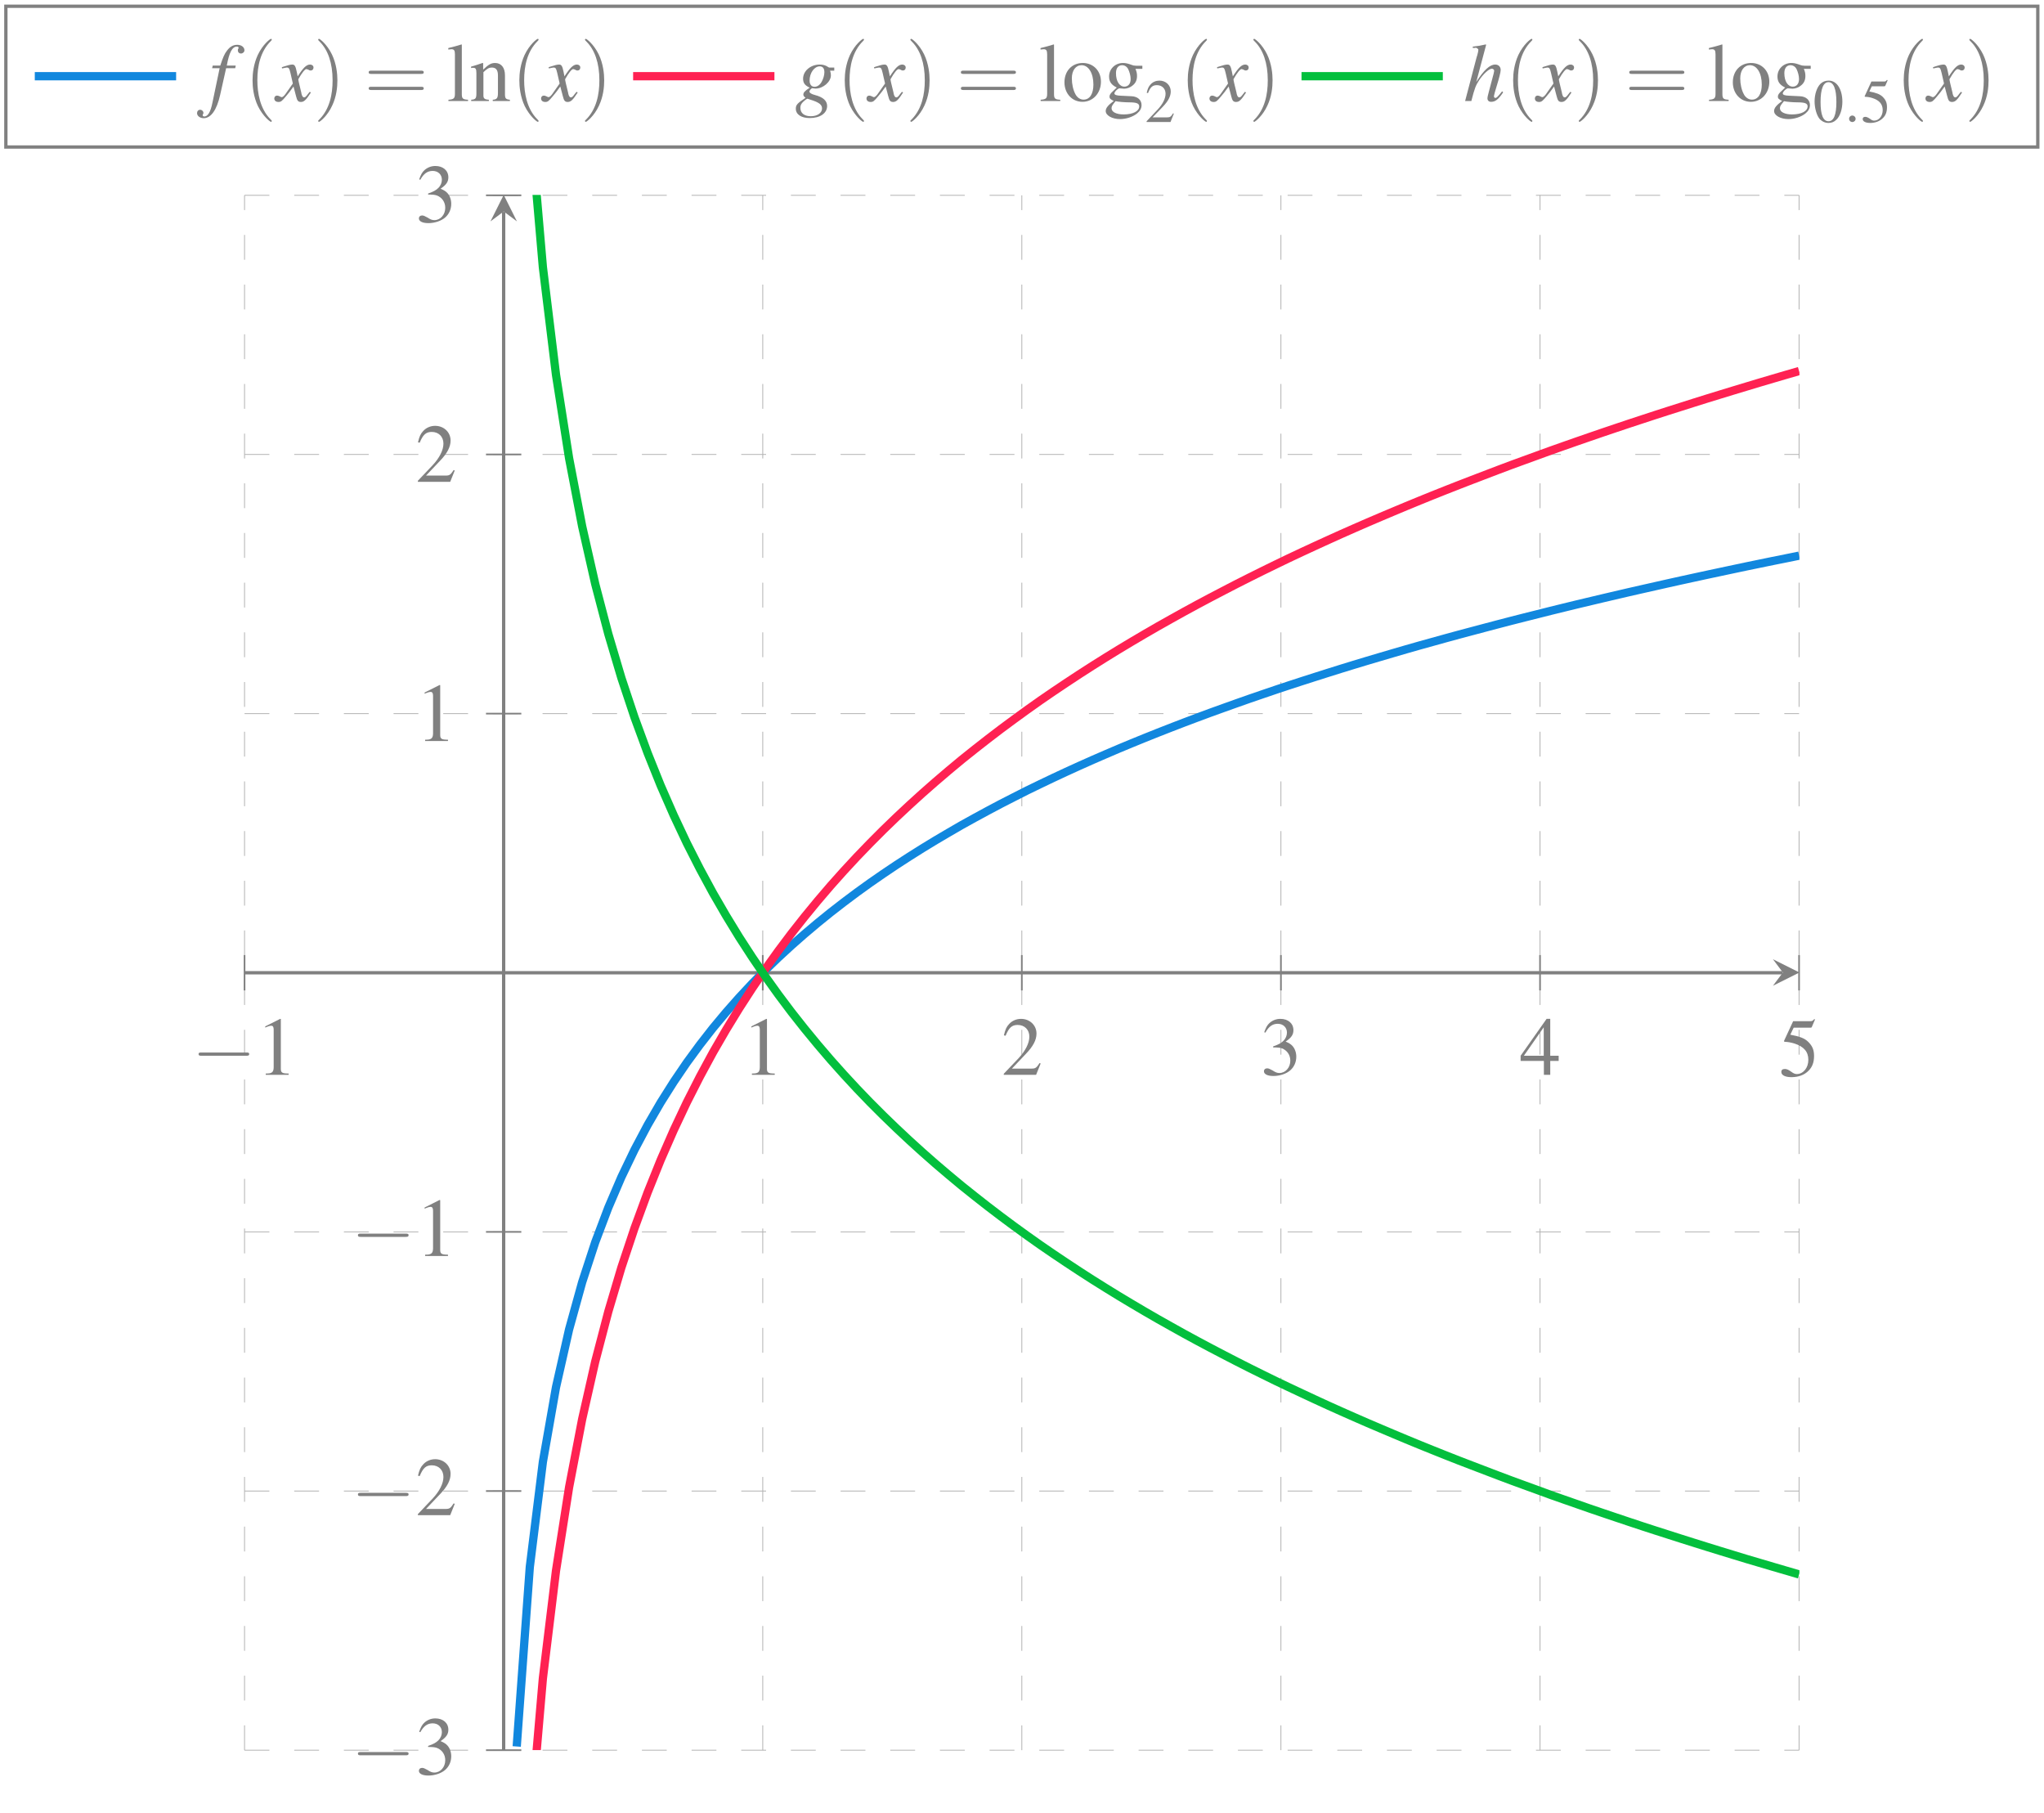 <?xml version="1.0" encoding="UTF-8"?>
<svg xmlns="http://www.w3.org/2000/svg" xmlns:xlink="http://www.w3.org/1999/xlink" width="400" height="354.72" viewBox="0 0 400 354.72">
<defs>
<clipPath id="clip-0">
<path clip-rule="nonzero" d="M 78.066 85 L 352.141 85 L 352.141 342.414 L 78.066 342.414 Z M 78.066 85 "/>
</clipPath>
<clipPath id="clip-1">
<path clip-rule="nonzero" d="M 78.066 49 L 352.141 49 L 352.141 342.414 L 78.066 342.414 Z M 78.066 49 "/>
</clipPath>
<clipPath id="clip-2">
<path clip-rule="nonzero" d="M 78.066 38.129 L 352.141 38.129 L 352.141 331 L 78.066 331 Z M 78.066 38.129 "/>
</clipPath>
</defs>
<path fill="none" stroke-width="0.1" stroke-linecap="butt" stroke-linejoin="miter" stroke="rgb(69.804%, 69.804%, 69.804%)" stroke-opacity="1" stroke-dasharray="2.989 2.989" stroke-miterlimit="10" d="M -0.002 40.77 L -0.002 227.864 M 62.366 40.77 L 62.366 227.864 M 93.546 40.77 L 93.546 227.864 M 124.729 40.77 L 124.729 227.864 M 155.914 40.77 L 155.914 227.864 M 187.092 40.77 L 187.092 227.864 " transform="matrix(1.626, 0, 0, -1.626, 47.859, 408.721)"/>
<path fill="none" stroke-width="0.1" stroke-linecap="butt" stroke-linejoin="miter" stroke="rgb(69.804%, 69.804%, 69.804%)" stroke-opacity="1" stroke-dasharray="2.989 2.989" stroke-miterlimit="10" d="M -0.002 40.77 L 187.092 40.77 M -0.002 71.952 L 187.092 71.952 M -0.002 103.135 L 187.092 103.135 M -0.002 165.498 L 187.092 165.498 M -0.002 196.683 L 187.092 196.683 M -0.002 227.864 L 187.092 227.864 " transform="matrix(1.626, 0, 0, -1.626, 47.859, 408.721)"/>
<path fill="none" stroke-width="0.199" stroke-linecap="butt" stroke-linejoin="miter" stroke="rgb(50.196%, 50.196%, 50.196%)" stroke-opacity="1" stroke-miterlimit="10" d="M -0.002 132.19 L -0.002 136.444 M 62.366 132.19 L 62.366 136.444 M 93.546 132.19 L 93.546 136.444 M 124.729 132.19 L 124.729 136.444 M 155.914 132.19 L 155.914 136.444 M 187.092 132.19 L 187.092 136.444 " transform="matrix(1.626, 0, 0, -1.626, 47.859, 408.721)"/>
<path fill="none" stroke-width="0.199" stroke-linecap="butt" stroke-linejoin="miter" stroke="rgb(50.196%, 50.196%, 50.196%)" stroke-opacity="1" stroke-miterlimit="10" d="M 29.057 40.77 L 33.308 40.77 M 29.057 71.952 L 33.308 71.952 M 29.057 103.135 L 33.308 103.135 M 29.057 165.498 L 33.308 165.498 M 29.057 196.683 L 33.308 196.683 M 29.057 227.864 L 33.308 227.864 " transform="matrix(1.626, 0, 0, -1.626, 47.859, 408.721)"/>
<path fill="none" stroke-width="0.399" stroke-linecap="butt" stroke-linejoin="miter" stroke="rgb(50.196%, 50.196%, 50.196%)" stroke-opacity="1" stroke-miterlimit="10" d="M -0.002 134.316 L 185.101 134.316 " transform="matrix(1.626, 0, 0, -1.626, 47.859, 408.721)"/>
<path fill-rule="nonzero" fill="rgb(50.196%, 50.196%, 50.196%)" fill-opacity="1" d="M 352.141 190.273 L 346.957 187.68 L 348.902 190.273 L 346.957 192.863 "/>
<path fill="none" stroke-width="0.399" stroke-linecap="butt" stroke-linejoin="miter" stroke="rgb(50.196%, 50.196%, 50.196%)" stroke-opacity="1" stroke-miterlimit="10" d="M 31.183 40.77 L 31.183 225.87 " transform="matrix(1.626, 0, 0, -1.626, 47.859, 408.721)"/>
<path fill-rule="nonzero" fill="rgb(50.196%, 50.196%, 50.196%)" fill-opacity="1" d="M 98.574 38.129 L 95.98 43.316 L 98.574 41.371 L 101.164 43.316 "/>
<path fill-rule="nonzero" fill="rgb(50.196%, 50.196%, 50.196%)" fill-opacity="1" d="M 48.188 206.559 C 48.465 206.559 48.77 206.559 48.77 206.23 C 48.77 205.926 48.465 205.926 48.188 205.926 L 39.418 205.926 C 39.141 205.926 38.859 205.926 38.859 206.23 C 38.859 206.559 39.141 206.559 39.418 206.559 Z M 48.188 206.559 "/>
<path fill-rule="nonzero" fill="rgb(50.196%, 50.196%, 50.196%)" fill-opacity="1" d="M 54.832 199.344 L 51.906 200.816 L 51.906 201.047 C 52.086 200.969 52.266 200.891 52.34 200.867 C 52.645 200.738 52.898 200.688 53.078 200.688 C 53.406 200.688 53.559 200.918 53.559 201.453 L 53.559 208.797 C 53.559 209.328 53.434 209.684 53.18 209.836 C 52.926 209.988 52.695 210.039 52.008 210.039 L 52.008 210.297 L 56.48 210.297 L 56.48 210.039 C 55.211 210.039 54.957 209.863 54.957 209.102 L 54.957 199.367 Z M 54.832 199.344 "/>
<path fill-rule="nonzero" fill="rgb(50.196%, 50.196%, 50.196%)" fill-opacity="1" d="M 149.965 199.344 L 147.043 200.816 L 147.043 201.047 C 147.219 200.969 147.398 200.891 147.473 200.867 C 147.777 200.738 148.031 200.688 148.211 200.688 C 148.539 200.688 148.691 200.918 148.691 201.453 L 148.691 208.797 C 148.691 209.328 148.566 209.684 148.312 209.836 C 148.059 209.988 147.828 210.039 147.145 210.039 L 147.145 210.297 L 151.613 210.297 L 151.613 210.039 C 150.344 210.039 150.09 209.863 150.09 209.102 L 150.09 199.367 Z M 149.965 199.344 "/>
<path fill-rule="nonzero" fill="rgb(50.196%, 50.196%, 50.196%)" fill-opacity="1" d="M 203.648 208.086 L 203.445 207.984 C 202.836 208.922 202.633 209.074 201.895 209.074 L 198.031 209.074 L 200.75 206.203 C 202.199 204.703 202.836 203.461 202.836 202.215 C 202.836 200.586 201.516 199.344 199.812 199.344 C 198.922 199.344 198.082 199.699 197.5 200.332 C 196.965 200.891 196.738 201.402 196.457 202.57 L 196.789 202.645 C 197.449 201.047 198.031 200.535 199.152 200.535 C 200.496 200.535 201.438 201.453 201.438 202.824 C 201.438 204.094 200.676 205.594 199.328 207.043 L 196.43 210.09 L 196.43 210.297 L 202.758 210.297 Z M 203.648 208.086 "/>
<path fill-rule="nonzero" fill="rgb(50.196%, 50.196%, 50.196%)" fill-opacity="1" d="M 249.152 204.934 C 250.094 204.934 250.473 204.984 250.855 205.109 C 251.871 205.492 252.508 206.406 252.508 207.523 C 252.508 208.871 251.566 209.938 250.371 209.938 C 249.941 209.938 249.609 209.812 249.027 209.43 C 248.516 209.152 248.262 209.023 247.984 209.023 C 247.602 209.023 247.348 209.254 247.348 209.609 C 247.348 210.168 248.059 210.523 249.203 210.523 C 250.449 210.523 251.719 210.09 252.48 209.43 C 253.242 208.77 253.676 207.828 253.676 206.738 C 253.676 205.926 253.395 205.16 252.938 204.652 C 252.609 204.297 252.305 204.094 251.594 203.789 C 252.711 203.027 253.117 202.441 253.117 201.555 C 253.117 200.23 252.074 199.344 250.574 199.344 C 249.762 199.344 249.051 199.621 248.465 200.129 C 247.984 200.562 247.754 200.992 247.398 201.961 L 247.629 202.035 C 248.289 200.84 249.027 200.309 250.043 200.309 C 251.109 200.309 251.848 201.02 251.848 202.035 C 251.848 202.621 251.594 203.203 251.188 203.613 C 250.703 204.094 250.246 204.348 249.152 204.73 Z M 249.152 204.934 "/>
<path fill-rule="nonzero" fill="rgb(50.196%, 50.196%, 50.196%)" fill-opacity="1" d="M 305.023 206.559 L 303.375 206.559 L 303.375 199.344 L 302.66 199.344 L 297.578 206.559 L 297.578 207.574 L 302.129 207.574 L 302.129 210.297 L 303.375 210.297 L 303.375 207.574 L 305.023 207.574 Z M 302.102 206.559 L 298.215 206.559 L 302.102 200.992 Z M 302.102 206.559 "/>
<path fill-rule="nonzero" fill="rgb(50.196%, 50.196%, 50.196%)" fill-opacity="1" d="M 351.012 201.07 L 354.215 201.07 C 354.469 201.07 354.52 201.043 354.57 200.918 L 355.18 199.492 L 355.051 199.367 C 354.797 199.695 354.645 199.797 354.289 199.797 L 350.91 199.797 L 349.133 203.637 C 349.133 203.66 349.133 203.688 349.133 203.711 C 349.133 203.789 349.184 203.84 349.309 203.84 C 349.844 203.84 350.477 203.965 351.164 204.168 C 353.02 204.781 353.883 205.77 353.883 207.371 C 353.883 208.922 352.891 210.141 351.621 210.141 C 351.293 210.141 351.012 210.039 350.527 209.684 C 350.02 209.305 349.641 209.148 349.309 209.148 C 348.828 209.148 348.598 209.328 348.598 209.734 C 348.598 210.371 349.359 210.75 350.578 210.75 C 351.953 210.75 353.121 210.32 353.934 209.48 C 354.672 208.742 355 207.828 355 206.609 C 355 205.441 354.695 204.68 353.883 203.863 C 353.172 203.152 352.258 202.797 350.352 202.441 Z M 351.012 201.07 "/>
<path fill-rule="nonzero" fill="rgb(50.196%, 50.196%, 50.196%)" fill-opacity="1" d="M 79.371 343.426 C 79.652 343.426 79.957 343.426 79.957 343.098 C 79.957 342.793 79.652 342.793 79.371 342.793 L 70.605 342.793 C 70.324 342.793 70.047 342.793 70.047 343.098 C 70.047 343.426 70.324 343.426 70.605 343.426 Z M 79.371 343.426 "/>
<path fill-rule="nonzero" fill="rgb(50.196%, 50.196%, 50.196%)" fill-opacity="1" d="M 83.781 341.801 C 84.719 341.801 85.102 341.852 85.48 341.977 C 86.5 342.359 87.133 343.273 87.133 344.391 C 87.133 345.738 86.195 346.805 85 346.805 C 84.566 346.805 84.238 346.68 83.652 346.297 C 83.145 346.02 82.891 345.891 82.609 345.891 C 82.23 345.891 81.977 346.121 81.977 346.477 C 81.977 347.035 82.688 347.391 83.832 347.391 C 85.074 347.391 86.348 346.961 87.109 346.297 C 87.871 345.637 88.305 344.699 88.305 343.605 C 88.305 342.793 88.023 342.027 87.566 341.52 C 87.234 341.164 86.93 340.961 86.219 340.656 C 87.336 339.895 87.742 339.309 87.742 338.422 C 87.742 337.098 86.703 336.211 85.203 336.211 C 84.391 336.211 83.68 336.488 83.094 336.996 C 82.609 337.43 82.383 337.863 82.027 338.828 L 82.254 338.902 C 82.914 337.711 83.652 337.176 84.668 337.176 C 85.738 337.176 86.473 337.887 86.473 338.902 C 86.473 339.488 86.219 340.074 85.812 340.48 C 85.328 340.961 84.871 341.215 83.781 341.598 Z M 83.781 341.801 "/>
<path fill-rule="nonzero" fill="rgb(50.196%, 50.196%, 50.196%)" fill-opacity="1" d="M 79.371 292.715 C 79.652 292.715 79.957 292.715 79.957 292.383 C 79.957 292.078 79.652 292.078 79.371 292.078 L 70.605 292.078 C 70.324 292.078 70.047 292.078 70.047 292.383 C 70.047 292.715 70.324 292.715 70.605 292.715 Z M 79.371 292.715 "/>
<path fill-rule="nonzero" fill="rgb(50.196%, 50.196%, 50.196%)" fill-opacity="1" d="M 88.988 294.238 L 88.785 294.137 C 88.176 295.078 87.973 295.23 87.234 295.23 L 83.375 295.23 L 86.094 292.359 C 87.539 290.859 88.176 289.613 88.176 288.367 C 88.176 286.742 86.855 285.496 85.152 285.496 C 84.262 285.496 83.426 285.852 82.84 286.488 C 82.305 287.047 82.078 287.555 81.797 288.723 L 82.129 288.801 C 82.789 287.199 83.375 286.691 84.492 286.691 C 85.84 286.691 86.777 287.605 86.777 288.977 C 86.777 290.25 86.016 291.746 84.668 293.195 L 81.773 296.246 L 81.773 296.449 L 88.102 296.449 Z M 88.988 294.238 "/>
<path fill-rule="nonzero" fill="rgb(50.196%, 50.196%, 50.196%)" fill-opacity="1" d="M 79.371 242 C 79.652 242 79.957 242 79.957 241.668 C 79.957 241.363 79.652 241.363 79.371 241.363 L 70.605 241.363 C 70.324 241.363 70.047 241.363 70.047 241.668 C 70.047 242 70.324 242 70.605 242 Z M 79.371 242 "/>
<path fill-rule="nonzero" fill="rgb(50.196%, 50.196%, 50.196%)" fill-opacity="1" d="M 86.016 234.781 L 83.094 236.258 L 83.094 236.484 C 83.273 236.41 83.449 236.332 83.527 236.309 C 83.832 236.18 84.086 236.129 84.262 236.129 C 84.594 236.129 84.746 236.359 84.746 236.891 L 84.746 244.234 C 84.746 244.77 84.617 245.125 84.363 245.277 C 84.109 245.43 83.883 245.48 83.195 245.48 L 83.195 245.734 L 87.668 245.734 L 87.668 245.48 C 86.398 245.48 86.145 245.305 86.145 244.539 L 86.145 234.809 Z M 86.016 234.781 "/>
<path fill-rule="nonzero" fill="rgb(50.196%, 50.196%, 50.196%)" fill-opacity="1" d="M 86.016 134.027 L 83.094 135.5 L 83.094 135.73 C 83.273 135.652 83.449 135.578 83.527 135.551 C 83.832 135.426 84.086 135.375 84.262 135.375 C 84.594 135.375 84.746 135.602 84.746 136.137 L 84.746 143.48 C 84.746 144.016 84.617 144.371 84.363 144.523 C 84.109 144.676 83.883 144.727 83.195 144.727 L 83.195 144.98 L 87.668 144.98 L 87.668 144.727 C 86.398 144.727 86.145 144.547 86.145 143.785 L 86.145 134.051 Z M 86.016 134.027 "/>
<path fill-rule="nonzero" fill="rgb(50.196%, 50.196%, 50.196%)" fill-opacity="1" d="M 88.988 92.059 L 88.785 91.957 C 88.176 92.895 87.973 93.047 87.234 93.047 L 83.375 93.047 L 86.094 90.176 C 87.539 88.676 88.176 87.434 88.176 86.188 C 88.176 84.559 86.855 83.316 85.152 83.316 C 84.262 83.316 83.426 83.672 82.84 84.305 C 82.305 84.867 82.078 85.375 81.797 86.543 L 82.129 86.617 C 82.789 85.02 83.375 84.508 84.492 84.508 C 85.84 84.508 86.777 85.426 86.777 86.797 C 86.777 88.066 86.016 89.566 84.668 91.016 L 81.773 94.066 L 81.773 94.27 L 88.102 94.27 Z M 88.988 92.059 "/>
<path fill-rule="nonzero" fill="rgb(50.196%, 50.196%, 50.196%)" fill-opacity="1" d="M 83.781 38.066 C 84.719 38.066 85.102 38.117 85.48 38.242 C 86.5 38.625 87.133 39.539 87.133 40.656 C 87.133 42.004 86.195 43.07 85 43.07 C 84.566 43.07 84.238 42.945 83.652 42.562 C 83.145 42.285 82.891 42.156 82.609 42.156 C 82.23 42.156 81.977 42.387 81.977 42.742 C 81.977 43.301 82.688 43.656 83.832 43.656 C 85.074 43.656 86.348 43.223 87.109 42.562 C 87.871 41.902 88.305 40.961 88.305 39.871 C 88.305 39.055 88.023 38.293 87.566 37.785 C 87.234 37.43 86.93 37.227 86.219 36.922 C 87.336 36.16 87.742 35.574 87.742 34.688 C 87.742 33.363 86.703 32.477 85.203 32.477 C 84.391 32.477 83.68 32.754 83.094 33.262 C 82.609 33.695 82.383 34.125 82.027 35.094 L 82.254 35.168 C 82.914 33.973 83.652 33.441 84.668 33.441 C 85.738 33.441 86.473 34.152 86.473 35.168 C 86.473 35.754 86.219 36.336 85.812 36.742 C 85.328 37.227 84.871 37.48 83.781 37.863 Z M 83.781 38.066 "/>
<g clip-path="url(#clip-0)">
<path fill="none" stroke-width="0.996" stroke-linecap="butt" stroke-linejoin="miter" stroke="rgb(6.667%, 52.941%, 87.059%)" stroke-opacity="1" stroke-miterlimit="10" d="M 32.756 41.214 L 34.332 62.83 L 35.905 75.471 L 37.483 84.444 L 39.058 91.402 L 40.632 97.085 L 42.205 101.893 L 43.78 106.058 L 45.354 109.731 L 46.932 113.016 L 48.507 115.987 L 50.08 118.699 L 51.656 121.194 L 53.229 123.507 L 54.802 125.652 L 56.378 127.672 L 57.956 129.562 L 59.529 131.342 L 61.105 133.031 L 62.678 134.628 L 64.253 136.153 L 65.827 137.601 L 67.405 138.987 L 68.98 140.315 L 70.553 141.588 L 72.127 142.808 L 73.702 143.988 L 75.275 145.121 L 76.853 146.214 L 78.429 147.273 L 80.002 148.292 L 81.578 149.284 L 83.151 150.242 L 84.727 151.171 L 86.3 152.082 L 87.878 152.956 L 89.451 153.809 L 91.026 154.644 L 92.6 155.449 L 94.175 156.247 L 95.748 157.01 L 97.326 157.764 L 98.902 158.499 L 100.475 159.215 L 102.048 159.916 L 103.624 160.601 L 105.197 161.274 L 106.773 161.929 L 108.351 162.573 L 109.924 163.202 L 111.5 163.819 L 113.073 164.425 L 114.648 165.018 L 116.222 165.602 L 117.8 166.171 L 119.373 166.733 L 120.948 167.288 L 122.522 167.828 L 124.097 168.364 L 125.67 168.887 L 127.248 169.401 L 128.824 169.906 L 130.397 170.405 L 131.97 170.898 L 133.546 171.383 L 135.119 171.858 L 136.695 172.324 L 138.273 172.788 L 139.846 173.247 L 141.421 173.696 L 144.57 174.57 L 146.143 175 L 147.721 175.42 L 149.295 175.838 L 150.87 176.254 L 152.443 176.664 L 154.019 177.065 L 155.592 177.459 L 157.17 177.858 L 158.746 178.245 L 160.319 178.629 L 163.468 179.378 L 166.616 180.113 L 168.194 180.471 L 171.343 181.182 L 172.916 181.53 L 174.492 181.874 L 176.065 182.215 L 177.643 182.551 L 179.216 182.885 L 180.792 183.219 L 183.941 183.867 L 185.514 184.182 L 187.09 184.504 " transform="matrix(1.626, 0, 0, -1.626, 47.859, 408.721)"/>
</g>
<g clip-path="url(#clip-1)">
<path fill="none" stroke-width="0.996" stroke-linecap="butt" stroke-linejoin="miter" stroke="rgb(100%, 12.941%, 32.157%)" stroke-opacity="1" stroke-miterlimit="10" d="M 32.756 -0.001 L 34.332 31.184 L 35.905 49.421 L 37.483 62.367 L 39.058 72.406 L 40.632 80.604 L 42.205 87.538 L 43.78 93.547 L 45.354 98.848 L 46.932 103.584 L 48.507 107.872 L 50.08 111.784 L 51.656 115.387 L 53.229 118.723 L 54.802 121.816 L 56.378 124.73 L 57.956 127.456 L 59.529 130.026 L 61.105 132.461 L 62.678 134.769 L 64.253 136.96 L 65.827 139.054 L 67.405 141.055 L 68.98 142.969 L 70.553 144.809 L 72.127 146.57 L 73.702 148.27 L 75.275 149.901 L 76.853 151.484 L 78.429 153.006 L 80.002 154.479 L 81.578 155.91 L 83.151 157.291 L 84.727 158.636 L 86.3 159.945 L 87.878 161.206 L 89.451 162.436 L 91.026 163.639 L 92.6 164.804 L 94.175 165.947 L 95.748 167.062 L 97.326 168.145 L 98.902 169.202 L 100.475 170.237 L 102.048 171.248 L 103.624 172.238 L 105.197 173.206 L 106.773 174.152 L 108.351 175.082 L 109.924 175.992 L 111.5 176.878 L 113.073 177.752 L 114.648 178.61 L 116.222 179.448 L 117.8 180.272 L 119.373 181.086 L 120.948 181.881 L 122.522 182.664 L 124.097 183.433 L 125.67 184.192 L 127.248 184.934 L 128.824 185.664 L 130.397 186.382 L 131.97 187.093 L 133.546 187.79 L 135.119 188.476 L 136.695 189.151 L 138.273 189.817 L 139.846 190.475 L 141.421 191.123 L 142.995 191.762 L 144.57 192.389 L 146.143 193.006 L 147.721 193.616 L 150.87 194.82 L 152.443 195.411 L 154.019 195.987 L 155.592 196.559 L 157.17 197.133 L 158.746 197.69 L 160.319 198.242 L 161.894 198.787 L 163.468 199.328 L 165.041 199.859 L 166.616 200.387 L 168.194 200.906 L 169.768 201.422 L 171.343 201.929 L 174.492 202.928 L 176.065 203.421 L 177.643 203.906 L 179.216 204.386 L 180.792 204.862 L 182.365 205.335 L 183.941 205.801 L 185.514 206.262 L 187.09 206.718 " transform="matrix(1.626, 0, 0, -1.626, 47.859, 408.721)"/>
</g>
<g clip-path="url(#clip-2)">
<path fill="none" stroke-width="0.996" stroke-linecap="butt" stroke-linejoin="miter" stroke="rgb(1.176%, 74.902%, 23.922%)" stroke-opacity="1" stroke-miterlimit="10" d="M 32.756 268.632 L 34.332 237.445 L 35.905 219.21 L 37.483 206.269 L 39.058 196.23 L 40.632 188.03 L 42.205 181.093 L 43.78 175.086 L 45.354 169.788 L 46.932 165.049 L 48.507 160.764 L 50.08 156.847 L 51.656 153.249 L 53.229 149.911 L 54.802 146.819 L 56.378 143.906 L 57.956 141.18 L 59.529 138.605 L 61.105 136.175 L 62.678 133.866 L 64.253 131.671 L 65.827 129.577 L 67.405 127.578 L 68.98 125.664 L 70.553 123.827 L 72.127 122.066 L 73.702 120.366 L 75.275 118.73 L 76.853 117.152 L 78.429 115.629 L 80.002 114.155 L 81.578 112.726 L 83.151 111.34 L 84.727 110 L 86.3 108.691 L 87.878 107.43 L 89.451 106.197 L 91.026 104.997 L 92.6 103.827 L 94.175 102.686 L 95.748 101.574 L 97.326 100.491 L 98.902 99.434 L 100.475 98.399 L 102.048 97.385 L 103.624 96.398 L 105.197 95.43 L 106.773 94.484 L 108.351 93.554 L 109.924 92.644 L 111.5 91.758 L 113.073 90.881 L 114.648 90.026 L 116.222 89.188 L 117.8 88.362 L 119.373 87.55 L 120.948 86.752 L 122.522 85.972 L 124.097 85.198 L 125.67 84.449 L 127.248 83.707 L 128.824 82.972 L 130.397 82.249 L 131.97 81.543 L 133.546 80.846 L 135.119 80.159 L 136.695 79.487 L 138.273 78.819 L 139.846 78.159 L 141.421 77.51 L 142.995 76.874 L 144.57 76.244 L 146.143 75.625 L 147.721 75.019 L 150.87 73.816 L 152.443 73.225 L 154.019 72.649 L 155.592 72.077 L 157.17 71.498 L 158.746 70.944 L 161.894 69.844 L 163.468 69.308 L 165.041 68.777 L 166.616 68.249 L 168.194 67.725 L 169.768 67.214 L 172.916 66.207 L 174.492 65.71 L 176.065 65.218 L 177.643 64.73 L 180.792 63.769 L 183.941 62.84 L 187.09 61.918 " transform="matrix(1.626, 0, 0, -1.626, 47.859, 408.721)"/>
</g>
<path fill="none" stroke-width="0.399" stroke-linecap="butt" stroke-linejoin="miter" stroke="rgb(50.196%, 50.196%, 50.196%)" stroke-opacity="1" stroke-miterlimit="10" d="M -28.728 233.676 L 215.822 233.676 L 215.822 250.614 L -28.728 250.614 Z M -28.728 233.676 " transform="matrix(1.626, 0, 0, -1.626, 47.859, 408.721)"/>
<path fill="none" stroke-width="0.996" stroke-linecap="butt" stroke-linejoin="miter" stroke="rgb(6.667%, 52.941%, 87.059%)" stroke-opacity="1" stroke-miterlimit="10" d="M 0 -0.001 L 17.01 -0.001 " transform="matrix(1.626, 0, 0, -1.626, 6.808, 14.909)"/>
<path fill-rule="nonzero" fill="rgb(50.196%, 50.196%, 50.196%)" fill-opacity="1" d="M 41.508 13.34 L 42.984 13.34 L 41.559 20.152 C 41.203 21.906 40.672 22.793 39.984 22.793 C 39.781 22.793 39.656 22.668 39.656 22.516 C 39.656 22.488 39.68 22.438 39.73 22.336 C 39.781 22.262 39.809 22.184 39.809 22.082 C 39.809 21.754 39.504 21.473 39.172 21.473 C 38.816 21.473 38.562 21.754 38.562 22.133 C 38.562 22.691 39.145 23.125 39.859 23.125 C 41.281 23.125 42.426 21.523 43.086 18.551 L 44.254 13.34 L 46.031 13.34 L 46.133 12.832 L 44.383 12.832 C 44.84 10.293 45.449 9.121 46.336 9.121 C 46.566 9.121 46.695 9.223 46.695 9.324 C 46.695 9.375 46.695 9.402 46.645 9.504 C 46.566 9.629 46.543 9.707 46.543 9.836 C 46.543 10.215 46.797 10.469 47.152 10.469 C 47.508 10.469 47.836 10.191 47.836 9.836 C 47.836 9.223 47.227 8.766 46.441 8.766 C 45.625 8.766 45.016 9.121 44.434 9.887 C 43.922 10.52 43.617 11.281 43.109 12.832 L 41.637 12.832 Z M 41.508 13.34 "/>
<path fill-rule="nonzero" fill="rgb(50.196%, 50.196%, 50.196%)" fill-opacity="1" d="M 53.184 23.66 C 53.184 23.605 53.184 23.582 52.902 23.301 C 50.895 21.27 50.363 18.195 50.363 15.703 C 50.363 12.883 50.973 10.062 52.98 8.055 C 53.184 7.852 53.184 7.828 53.184 7.777 C 53.184 7.648 53.133 7.598 53.031 7.598 C 52.852 7.598 51.402 8.715 50.438 10.773 C 49.625 12.555 49.422 14.355 49.422 15.703 C 49.422 16.977 49.598 18.93 50.488 20.785 C 51.48 22.77 52.852 23.836 53.031 23.836 C 53.133 23.836 53.184 23.785 53.184 23.66 Z M 53.184 23.66 "/>
<path fill-rule="nonzero" fill="rgb(50.196%, 50.196%, 50.196%)" fill-opacity="1" d="M 60.613 17.965 C 60.484 18.117 60.41 18.219 60.258 18.398 C 59.902 18.906 59.699 19.059 59.52 19.059 C 59.293 19.059 59.141 18.855 59.012 18.398 C 58.988 18.27 58.961 18.168 58.961 18.117 C 58.555 16.465 58.379 15.73 58.379 15.5 C 59.09 14.23 59.672 13.52 59.953 13.52 C 60.055 13.52 60.18 13.57 60.359 13.645 C 60.535 13.773 60.664 13.797 60.793 13.797 C 61.121 13.797 61.352 13.57 61.352 13.215 C 61.352 12.883 61.07 12.629 60.691 12.629 C 59.977 12.629 59.367 13.215 58.25 14.941 L 58.07 14.051 C 57.844 12.934 57.664 12.629 57.207 12.629 C 56.852 12.629 56.32 12.758 55.328 13.086 L 55.148 13.164 L 55.199 13.391 C 55.836 13.266 55.965 13.215 56.117 13.215 C 56.523 13.215 56.625 13.367 56.852 14.332 L 57.309 16.34 L 55.988 18.219 C 55.656 18.727 55.328 19.008 55.148 19.008 C 55.074 19.008 54.895 18.957 54.742 18.855 C 54.539 18.754 54.363 18.703 54.211 18.703 C 53.906 18.703 53.676 18.93 53.676 19.262 C 53.676 19.695 54.008 19.949 54.488 19.949 C 54.973 19.949 55.176 19.797 55.988 18.805 C 56.422 18.297 56.777 17.863 57.438 16.926 L 57.945 18.855 C 58.148 19.695 58.352 19.949 58.887 19.949 C 59.496 19.949 59.902 19.566 60.844 18.094 Z M 60.613 17.965 "/>
<path fill-rule="nonzero" fill="rgb(50.196%, 50.196%, 50.196%)" fill-opacity="1" d="M 66.027 15.703 C 66.027 14.461 65.848 12.504 64.957 10.648 C 63.992 8.664 62.594 7.598 62.441 7.598 C 62.34 7.598 62.266 7.676 62.266 7.777 C 62.266 7.828 62.266 7.852 62.57 8.156 C 64.172 9.758 65.086 12.324 65.086 15.703 C 65.086 18.5 64.5 21.348 62.492 23.379 C 62.266 23.582 62.266 23.605 62.266 23.66 C 62.266 23.762 62.34 23.836 62.441 23.836 C 62.594 23.836 64.07 22.719 65.008 20.66 C 65.848 18.879 66.027 17.078 66.027 15.703 Z M 66.027 15.703 "/>
<path fill-rule="nonzero" fill="rgb(50.196%, 50.196%, 50.196%)" fill-opacity="1" d="M 82.363 14.461 C 82.617 14.461 82.922 14.461 82.922 14.152 C 82.922 13.824 82.617 13.824 82.387 13.824 L 72.68 13.824 C 72.453 13.824 72.148 13.824 72.148 14.152 C 72.148 14.461 72.453 14.461 72.68 14.461 Z M 82.387 17.609 C 82.617 17.609 82.922 17.609 82.922 17.281 C 82.922 16.977 82.617 16.977 82.363 16.977 L 72.68 16.977 C 72.453 16.977 72.148 16.977 72.148 17.281 C 72.148 17.609 72.453 17.609 72.68 17.609 Z M 82.387 17.609 "/>
<path fill-rule="nonzero" fill="rgb(50.196%, 50.196%, 50.196%)" fill-opacity="1" d="M 87.73 9.68 L 87.832 9.68 C 88.012 9.656 88.215 9.629 88.344 9.629 C 88.852 9.629 89.027 9.859 89.027 10.621 L 89.027 18.348 C 89.027 19.238 88.801 19.441 87.758 19.516 L 87.758 19.77 L 91.594 19.77 L 91.594 19.516 C 90.578 19.465 90.375 19.289 90.375 18.398 L 90.375 8.742 L 90.324 8.691 C 89.461 8.969 88.852 9.121 87.73 9.402 Z M 87.73 9.68 "/>
<path fill-rule="nonzero" fill="rgb(50.196%, 50.196%, 50.196%)" fill-opacity="1" d="M 92.188 13.316 C 92.289 13.266 92.441 13.266 92.617 13.266 C 93.074 13.266 93.227 13.492 93.227 14.281 L 93.227 18.32 C 93.227 19.238 93.051 19.465 92.211 19.516 L 92.211 19.77 L 95.668 19.77 L 95.668 19.516 C 94.828 19.465 94.602 19.262 94.602 18.676 L 94.602 14.129 C 95.363 13.391 95.719 13.215 96.25 13.215 C 97.066 13.215 97.445 13.695 97.445 14.766 L 97.445 18.168 C 97.445 19.188 97.242 19.465 96.43 19.516 L 96.43 19.77 L 99.785 19.77 L 99.785 19.516 C 98.996 19.441 98.82 19.262 98.82 18.449 L 98.82 14.738 C 98.82 13.215 98.082 12.324 96.887 12.324 C 96.148 12.324 95.641 12.578 94.551 13.621 L 94.551 12.352 L 94.422 12.324 C 93.633 12.605 93.074 12.781 92.188 13.035 Z M 92.188 13.316 "/>
<path fill-rule="nonzero" fill="rgb(50.196%, 50.196%, 50.196%)" fill-opacity="1" d="M 105.395 23.66 C 105.395 23.605 105.395 23.582 105.113 23.301 C 103.105 21.27 102.574 18.195 102.574 15.703 C 102.574 12.883 103.184 10.062 105.191 8.055 C 105.395 7.852 105.395 7.828 105.395 7.777 C 105.395 7.648 105.344 7.598 105.242 7.598 C 105.062 7.598 103.613 8.715 102.648 10.773 C 101.836 12.555 101.633 14.355 101.633 15.703 C 101.633 16.977 101.812 18.93 102.699 20.785 C 103.691 22.77 105.062 23.836 105.242 23.836 C 105.344 23.836 105.395 23.785 105.395 23.66 Z M 105.395 23.66 "/>
<path fill-rule="nonzero" fill="rgb(50.196%, 50.196%, 50.196%)" fill-opacity="1" d="M 112.824 17.965 C 112.699 18.117 112.621 18.219 112.469 18.398 C 112.113 18.906 111.91 19.059 111.73 19.059 C 111.504 19.059 111.352 18.855 111.223 18.398 C 111.199 18.27 111.172 18.168 111.172 18.117 C 110.766 16.465 110.59 15.73 110.59 15.5 C 111.301 14.23 111.883 13.52 112.164 13.52 C 112.266 13.52 112.395 13.57 112.57 13.645 C 112.75 13.773 112.875 13.797 113.004 13.797 C 113.332 13.797 113.562 13.57 113.562 13.215 C 113.562 12.883 113.281 12.629 112.902 12.629 C 112.191 12.629 111.578 13.215 110.461 14.941 L 110.285 14.051 C 110.055 12.934 109.879 12.629 109.418 12.629 C 109.062 12.629 108.531 12.758 107.539 13.086 L 107.359 13.164 L 107.41 13.391 C 108.047 13.266 108.176 13.215 108.328 13.215 C 108.734 13.215 108.836 13.367 109.062 14.332 L 109.52 16.34 L 108.199 18.219 C 107.871 18.727 107.539 19.008 107.359 19.008 C 107.285 19.008 107.105 18.957 106.953 18.855 C 106.75 18.754 106.574 18.703 106.422 18.703 C 106.117 18.703 105.887 18.93 105.887 19.262 C 105.887 19.695 106.219 19.949 106.699 19.949 C 107.184 19.949 107.387 19.797 108.199 18.805 C 108.633 18.297 108.988 17.863 109.648 16.926 L 110.156 18.855 C 110.359 19.695 110.562 19.949 111.098 19.949 C 111.707 19.949 112.113 19.566 113.055 18.094 Z M 112.824 17.965 "/>
<path fill-rule="nonzero" fill="rgb(50.196%, 50.196%, 50.196%)" fill-opacity="1" d="M 118.238 15.703 C 118.238 14.461 118.059 12.504 117.172 10.648 C 116.203 8.664 114.809 7.598 114.652 7.598 C 114.551 7.598 114.477 7.676 114.477 7.777 C 114.477 7.828 114.477 7.852 114.781 8.156 C 116.383 9.758 117.297 12.324 117.297 15.703 C 117.297 18.5 116.711 21.348 114.703 23.379 C 114.477 23.582 114.477 23.605 114.477 23.66 C 114.477 23.762 114.551 23.836 114.652 23.836 C 114.809 23.836 116.281 22.719 117.223 20.66 C 118.059 18.879 118.238 17.078 118.238 15.703 Z M 118.238 15.703 "/>
<path fill="none" stroke-width="0.996" stroke-linecap="butt" stroke-linejoin="miter" stroke="rgb(100%, 12.941%, 32.157%)" stroke-opacity="1" stroke-miterlimit="10" d="M -0 -0.001 L 17.007 -0.001 " transform="matrix(1.626, 0, 0, -1.626, 123.899, 14.909)"/>
<path fill-rule="nonzero" fill="rgb(50.196%, 50.196%, 50.196%)" fill-opacity="1" d="M 163.262 13.215 L 162.27 13.215 C 162.219 13.215 162.141 13.164 162.016 13.086 C 161.582 12.781 161.051 12.629 160.414 12.629 C 158.637 12.629 157.16 13.875 157.16 15.398 C 157.16 16.238 157.516 16.723 158.457 17.152 C 157.492 17.789 157.211 18.117 157.211 18.5 C 157.211 18.727 157.34 18.906 157.645 19.137 C 156.043 20.203 155.738 20.508 155.738 21.27 C 155.738 22.387 156.805 23.098 158.457 23.098 C 160.492 23.098 161.863 22.16 161.863 20.734 C 161.863 19.719 161.074 19.008 159.523 18.602 C 158.812 18.422 158.406 18.168 158.406 17.914 C 158.406 17.688 158.762 17.254 158.992 17.254 C 159.016 17.254 159.043 17.254 159.094 17.281 C 159.219 17.305 159.449 17.332 159.602 17.332 C 161.074 17.332 162.602 16.008 162.602 14.738 C 162.602 14.484 162.551 14.152 162.445 13.824 L 163.262 13.824 Z M 158 19.312 C 158.027 19.312 158.051 19.34 158.102 19.34 C 158.152 19.363 158.305 19.414 158.559 19.492 C 160.289 20.023 160.871 20.48 160.871 21.219 C 160.871 22.109 159.93 22.742 158.688 22.742 C 157.391 22.742 156.629 22.133 156.629 21.09 C 156.629 20.711 156.73 20.43 156.984 20.125 C 157.211 19.848 157.875 19.312 158 19.312 Z M 160.414 12.984 C 161 12.984 161.328 13.367 161.328 14.129 C 161.328 14.688 161.125 15.398 160.82 15.957 C 160.465 16.617 159.957 16.977 159.398 16.977 C 158.789 16.977 158.434 16.516 158.434 15.754 C 158.434 14.281 159.348 12.984 160.414 12.984 Z M 160.414 12.984 "/>
<path fill-rule="nonzero" fill="rgb(50.196%, 50.196%, 50.196%)" fill-opacity="1" d="M 169.074 23.66 C 169.074 23.605 169.074 23.582 168.793 23.301 C 166.789 21.27 166.254 18.195 166.254 15.703 C 166.254 12.883 166.863 10.062 168.871 8.055 C 169.074 7.852 169.074 7.828 169.074 7.777 C 169.074 7.648 169.023 7.598 168.922 7.598 C 168.742 7.598 167.297 8.715 166.328 10.773 C 165.516 12.555 165.312 14.355 165.312 15.703 C 165.312 16.977 165.492 18.93 166.379 20.785 C 167.371 22.77 168.742 23.836 168.922 23.836 C 169.023 23.836 169.074 23.785 169.074 23.66 Z M 169.074 23.66 "/>
<path fill-rule="nonzero" fill="rgb(50.196%, 50.196%, 50.196%)" fill-opacity="1" d="M 176.504 17.965 C 176.375 18.117 176.301 18.219 176.148 18.398 C 175.793 18.906 175.59 19.059 175.41 19.059 C 175.184 19.059 175.031 18.855 174.902 18.398 C 174.879 18.27 174.852 18.168 174.852 18.117 C 174.445 16.465 174.266 15.73 174.266 15.5 C 174.98 14.23 175.562 13.52 175.844 13.52 C 175.945 13.52 176.07 13.57 176.25 13.645 C 176.426 13.773 176.555 13.797 176.684 13.797 C 177.012 13.797 177.242 13.57 177.242 13.215 C 177.242 12.883 176.961 12.629 176.578 12.629 C 175.867 12.629 175.258 13.215 174.141 14.941 L 173.961 14.051 C 173.734 12.934 173.555 12.629 173.098 12.629 C 172.742 12.629 172.211 12.758 171.219 13.086 L 171.039 13.164 L 171.09 13.391 C 171.727 13.266 171.852 13.215 172.004 13.215 C 172.414 13.215 172.516 13.367 172.742 14.332 L 173.199 16.34 L 171.879 18.219 C 171.547 18.727 171.219 19.008 171.039 19.008 C 170.965 19.008 170.785 18.957 170.633 18.855 C 170.43 18.754 170.254 18.703 170.102 18.703 C 169.797 18.703 169.566 18.93 169.566 19.262 C 169.566 19.695 169.898 19.949 170.379 19.949 C 170.863 19.949 171.066 19.797 171.879 18.805 C 172.312 18.297 172.668 17.863 173.328 16.926 L 173.836 18.855 C 174.039 19.695 174.242 19.949 174.777 19.949 C 175.387 19.949 175.793 19.566 176.734 18.094 Z M 176.504 17.965 "/>
<path fill-rule="nonzero" fill="rgb(50.196%, 50.196%, 50.196%)" fill-opacity="1" d="M 181.918 15.703 C 181.918 14.461 181.738 12.504 180.852 10.648 C 179.887 8.664 178.488 7.598 178.336 7.598 C 178.234 7.598 178.156 7.676 178.156 7.777 C 178.156 7.828 178.156 7.852 178.461 8.156 C 180.062 9.758 180.977 12.324 180.977 15.703 C 180.977 18.5 180.395 21.348 178.387 23.379 C 178.156 23.582 178.156 23.605 178.156 23.66 C 178.156 23.762 178.234 23.836 178.336 23.836 C 178.488 23.836 179.961 22.719 180.902 20.66 C 181.738 18.879 181.918 17.078 181.918 15.703 Z M 181.918 15.703 "/>
<path fill-rule="nonzero" fill="rgb(50.196%, 50.196%, 50.196%)" fill-opacity="1" d="M 198.254 14.461 C 198.508 14.461 198.812 14.461 198.812 14.152 C 198.812 13.824 198.508 13.824 198.281 13.824 L 188.574 13.824 C 188.344 13.824 188.039 13.824 188.039 14.152 C 188.039 14.461 188.344 14.461 188.574 14.461 Z M 198.281 17.609 C 198.508 17.609 198.812 17.609 198.812 17.281 C 198.812 16.977 198.508 16.977 198.254 16.977 L 188.574 16.977 C 188.344 16.977 188.039 16.977 188.039 17.281 C 188.039 17.609 188.344 17.609 188.574 17.609 Z M 198.281 17.609 "/>
<path fill-rule="nonzero" fill="rgb(50.196%, 50.196%, 50.196%)" fill-opacity="1" d="M 203.625 9.68 L 203.727 9.68 C 203.902 9.656 204.105 9.629 204.234 9.629 C 204.742 9.629 204.922 9.859 204.922 10.621 L 204.922 18.348 C 204.922 19.238 204.691 19.441 203.648 19.516 L 203.648 19.77 L 207.488 19.77 L 207.488 19.516 C 206.469 19.465 206.266 19.289 206.266 18.398 L 206.266 8.742 L 206.215 8.691 C 205.352 8.969 204.742 9.121 203.625 9.402 Z M 203.625 9.68 "/>
<path fill-rule="nonzero" fill="rgb(50.196%, 50.196%, 50.196%)" fill-opacity="1" d="M 211.891 12.324 C 209.781 12.324 208.309 13.875 208.309 16.109 C 208.309 18.297 209.805 19.922 211.84 19.922 C 213.898 19.922 215.449 18.219 215.449 15.984 C 215.449 13.848 213.949 12.324 211.891 12.324 Z M 211.66 12.758 C 213.035 12.758 213.973 14.332 213.973 16.543 C 213.973 18.371 213.262 19.492 212.043 19.492 C 211.406 19.492 210.797 19.086 210.465 18.449 C 210.008 17.609 209.754 16.465 209.754 15.324 C 209.754 13.773 210.516 12.758 211.66 12.758 Z M 211.66 12.758 "/>
<path fill-rule="nonzero" fill="rgb(50.196%, 50.196%, 50.196%)" fill-opacity="1" d="M 223.551 13.469 L 223.551 12.859 L 222.305 12.859 C 221.973 12.859 221.719 12.809 221.414 12.68 L 221.059 12.555 C 220.602 12.402 220.168 12.324 219.762 12.324 C 218.238 12.324 217.043 13.469 217.043 14.969 C 217.043 15.984 217.477 16.594 218.543 17.129 C 218.238 17.406 217.957 17.688 217.855 17.789 C 217.324 18.246 217.121 18.574 217.121 18.906 C 217.121 19.238 217.297 19.441 217.957 19.746 C 216.816 20.609 216.383 21.141 216.383 21.727 C 216.383 22.59 217.652 23.301 219.18 23.301 C 220.398 23.301 221.668 22.871 222.508 22.211 C 223.117 21.703 223.395 21.191 223.395 20.559 C 223.395 19.566 222.633 18.879 221.441 18.828 L 219.355 18.727 C 218.492 18.703 218.086 18.551 218.086 18.297 C 218.086 17.965 218.617 17.406 219.051 17.281 C 219.203 17.281 219.305 17.305 219.355 17.305 C 219.66 17.332 219.891 17.355 219.992 17.355 C 220.574 17.355 221.238 17.102 221.719 16.668 C 222.254 16.211 222.508 15.652 222.508 14.84 C 222.508 14.383 222.43 14 222.203 13.469 Z M 218.312 19.797 C 218.848 19.922 220.145 20.023 220.93 20.023 C 222.406 20.023 222.938 20.227 222.938 20.812 C 222.938 21.754 221.719 22.387 219.891 22.387 C 218.465 22.387 217.527 21.906 217.527 21.191 C 217.527 20.812 217.629 20.609 218.312 19.797 Z M 218.391 14.281 C 218.391 13.34 218.848 12.758 219.586 12.758 C 220.094 12.758 220.523 13.035 220.777 13.52 C 221.059 14.102 221.262 14.84 221.262 15.477 C 221.262 16.391 220.777 16.949 220.043 16.949 C 219.078 16.949 218.391 15.906 218.391 14.332 Z M 218.391 14.281 "/>
<path fill-rule="nonzero" fill="rgb(50.196%, 50.196%, 50.196%)" fill-opacity="1" d="M 229.719 22.227 L 229.566 22.176 C 229.133 22.859 228.957 22.961 228.422 22.961 L 225.551 22.961 L 227.586 20.852 C 228.652 19.734 229.109 18.82 229.109 17.879 C 229.109 16.684 228.145 15.77 226.898 15.77 C 226.238 15.77 225.602 16.023 225.172 16.508 C 224.789 16.914 224.609 17.297 224.406 18.16 L 224.66 18.211 C 225.117 17.039 225.551 16.66 226.391 16.66 C 227.406 16.66 228.094 17.348 228.094 18.336 C 228.094 19.277 227.535 20.395 226.516 21.461 L 224.383 23.723 L 224.383 23.875 L 229.059 23.875 Z M 229.719 22.227 "/>
<path fill-rule="nonzero" fill="rgb(50.196%, 50.196%, 50.196%)" fill-opacity="1" d="M 236.191 23.66 C 236.191 23.605 236.191 23.582 235.914 23.301 C 233.906 21.27 233.371 18.195 233.371 15.703 C 233.371 12.883 233.98 10.062 235.988 8.055 C 236.191 7.852 236.191 7.828 236.191 7.777 C 236.191 7.648 236.141 7.598 236.039 7.598 C 235.863 7.598 234.414 8.715 233.449 10.773 C 232.637 12.555 232.434 14.355 232.434 15.703 C 232.434 16.977 232.609 18.93 233.5 20.785 C 234.492 22.77 235.863 23.836 236.039 23.836 C 236.141 23.836 236.191 23.785 236.191 23.66 Z M 236.191 23.66 "/>
<path fill-rule="nonzero" fill="rgb(50.196%, 50.196%, 50.196%)" fill-opacity="1" d="M 243.621 17.965 C 243.496 18.117 243.418 18.219 243.266 18.398 C 242.91 18.906 242.707 19.059 242.531 19.059 C 242.301 19.059 242.148 18.855 242.023 18.398 C 241.996 18.27 241.973 18.168 241.973 18.117 C 241.562 16.465 241.387 15.73 241.387 15.5 C 242.098 14.23 242.684 13.52 242.961 13.52 C 243.062 13.52 243.191 13.57 243.367 13.645 C 243.547 13.773 243.672 13.797 243.801 13.797 C 244.129 13.797 244.359 13.57 244.359 13.215 C 244.359 12.883 244.078 12.629 243.699 12.629 C 242.988 12.629 242.379 13.215 241.258 14.941 L 241.082 14.051 C 240.852 12.934 240.676 12.629 240.219 12.629 C 239.863 12.629 239.328 12.758 238.336 13.086 L 238.16 13.164 L 238.211 13.391 C 238.844 13.266 238.973 13.215 239.125 13.215 C 239.531 13.215 239.633 13.367 239.863 14.332 L 240.32 16.34 L 238.996 18.219 C 238.668 18.727 238.336 19.008 238.16 19.008 C 238.082 19.008 237.906 18.957 237.754 18.855 C 237.551 18.754 237.371 18.703 237.219 18.703 C 236.914 18.703 236.684 18.93 236.684 19.262 C 236.684 19.695 237.016 19.949 237.5 19.949 C 237.98 19.949 238.184 19.797 238.996 18.805 C 239.43 18.297 239.785 17.863 240.445 16.926 L 240.953 18.855 C 241.156 19.695 241.359 19.949 241.895 19.949 C 242.504 19.949 242.91 19.566 243.852 18.094 Z M 243.621 17.965 "/>
<path fill-rule="nonzero" fill="rgb(50.196%, 50.196%, 50.196%)" fill-opacity="1" d="M 249.035 15.703 C 249.035 14.461 248.859 12.504 247.969 10.648 C 247.004 8.664 245.605 7.598 245.453 7.598 C 245.352 7.598 245.277 7.676 245.277 7.777 C 245.277 7.828 245.277 7.852 245.582 8.156 C 247.184 9.758 248.098 12.324 248.098 15.703 C 248.098 18.5 247.512 21.348 245.504 23.379 C 245.277 23.582 245.277 23.605 245.277 23.66 C 245.277 23.762 245.352 23.836 245.453 23.836 C 245.605 23.836 247.078 22.719 248.02 20.66 C 248.859 18.879 249.035 17.078 249.035 15.703 Z M 249.035 15.703 "/>
<path fill="none" stroke-width="0.996" stroke-linecap="butt" stroke-linejoin="miter" stroke="rgb(1.176%, 74.902%, 23.922%)" stroke-opacity="1" stroke-miterlimit="10" d="M 0.001 -0.001 L 17.008 -0.001 " transform="matrix(1.626, 0, 0, -1.626, 254.698, 14.909)"/>
<path fill-rule="nonzero" fill="rgb(50.196%, 50.196%, 50.196%)" fill-opacity="1" d="M 293.957 17.863 C 293.066 18.98 292.891 19.16 292.609 19.16 C 292.484 19.16 292.355 19.008 292.355 18.855 C 292.355 18.703 292.609 17.688 292.891 16.848 C 293.371 15.297 293.676 14.102 293.676 13.695 C 293.676 13.062 293.246 12.629 292.609 12.629 C 291.543 12.629 290.398 13.695 288.898 16.035 L 290.832 8.766 L 290.754 8.691 C 289.812 8.918 289.18 9.02 288.215 9.121 L 288.215 9.375 L 288.621 9.375 C 288.645 9.375 288.672 9.375 288.672 9.352 C 288.898 9.273 289.305 9.527 289.305 9.758 C 289.305 9.988 289.203 10.395 289.078 10.875 C 289.051 10.875 289 11.105 288.898 11.461 L 286.715 19.77 L 287.934 19.77 C 288.57 17.281 288.797 16.723 289.434 15.73 C 290.273 14.461 291.391 13.441 291.949 13.441 C 292.203 13.441 292.406 13.645 292.406 13.848 C 292.406 13.926 292.355 14.129 292.305 14.383 L 291.414 17.738 C 291.188 18.551 291.086 19.035 291.086 19.238 C 291.086 19.668 291.363 19.922 291.797 19.922 C 292.609 19.922 293.195 19.492 294.16 18.066 Z M 293.957 17.863 "/>
<path fill-rule="nonzero" fill="rgb(50.196%, 50.196%, 50.196%)" fill-opacity="1" d="M 299.875 23.66 C 299.875 23.605 299.875 23.582 299.594 23.301 C 297.586 21.27 297.055 18.195 297.055 15.703 C 297.055 12.883 297.664 10.062 299.672 8.055 C 299.875 7.852 299.875 7.828 299.875 7.777 C 299.875 7.648 299.824 7.598 299.723 7.598 C 299.543 7.598 298.094 8.715 297.129 10.773 C 296.316 12.555 296.113 14.355 296.113 15.703 C 296.113 16.977 296.289 18.93 297.18 20.785 C 298.172 22.77 299.543 23.836 299.723 23.836 C 299.824 23.836 299.875 23.785 299.875 23.66 Z M 299.875 23.66 "/>
<path fill-rule="nonzero" fill="rgb(50.196%, 50.196%, 50.196%)" fill-opacity="1" d="M 307.305 17.965 C 307.176 18.117 307.102 18.219 306.949 18.398 C 306.59 18.906 306.387 19.059 306.211 19.059 C 305.98 19.059 305.828 18.855 305.703 18.398 C 305.676 18.27 305.652 18.168 305.652 18.117 C 305.246 16.465 305.066 15.73 305.066 15.5 C 305.777 14.23 306.363 13.52 306.641 13.52 C 306.746 13.52 306.871 13.57 307.051 13.645 C 307.227 13.773 307.355 13.797 307.48 13.797 C 307.812 13.797 308.039 13.57 308.039 13.215 C 308.039 12.883 307.762 12.629 307.379 12.629 C 306.668 12.629 306.059 13.215 304.941 14.941 L 304.762 14.051 C 304.535 12.934 304.355 12.629 303.898 12.629 C 303.543 12.629 303.008 12.758 302.016 13.086 L 301.84 13.164 L 301.891 13.391 C 302.527 13.266 302.652 13.215 302.805 13.215 C 303.211 13.215 303.312 13.367 303.543 14.332 L 304 16.34 L 302.68 18.219 C 302.348 18.727 302.016 19.008 301.84 19.008 C 301.762 19.008 301.586 18.957 301.434 18.855 C 301.23 18.754 301.051 18.703 300.898 18.703 C 300.594 18.703 300.367 18.93 300.367 19.262 C 300.367 19.695 300.695 19.949 301.18 19.949 C 301.66 19.949 301.863 19.797 302.68 18.805 C 303.109 18.297 303.465 17.863 304.125 16.926 L 304.637 18.855 C 304.84 19.695 305.043 19.949 305.574 19.949 C 306.184 19.949 306.59 19.566 307.531 18.094 Z M 307.305 17.965 "/>
<path fill-rule="nonzero" fill="rgb(50.196%, 50.196%, 50.196%)" fill-opacity="1" d="M 312.715 15.703 C 312.715 14.461 312.539 12.504 311.648 10.648 C 310.684 8.664 309.285 7.598 309.133 7.598 C 309.031 7.598 308.953 7.676 308.953 7.777 C 308.953 7.828 308.953 7.852 309.258 8.156 C 310.859 9.758 311.777 12.324 311.777 15.703 C 311.777 18.5 311.191 21.348 309.184 23.379 C 308.953 23.582 308.953 23.605 308.953 23.66 C 308.953 23.762 309.031 23.836 309.133 23.836 C 309.285 23.836 310.758 22.719 311.699 20.66 C 312.539 18.879 312.715 17.078 312.715 15.703 Z M 312.715 15.703 "/>
<path fill-rule="nonzero" fill="rgb(50.196%, 50.196%, 50.196%)" fill-opacity="1" d="M 329.051 14.461 C 329.309 14.461 329.613 14.461 329.613 14.152 C 329.613 13.824 329.309 13.824 329.078 13.824 L 319.371 13.824 C 319.141 13.824 318.836 13.824 318.836 14.152 C 318.836 14.461 319.141 14.461 319.371 14.461 Z M 329.078 17.609 C 329.309 17.609 329.613 17.609 329.613 17.281 C 329.613 16.977 329.309 16.977 329.051 16.977 L 319.371 16.977 C 319.141 16.977 318.836 16.977 318.836 17.281 C 318.836 17.609 319.141 17.609 319.371 17.609 Z M 329.078 17.609 "/>
<path fill-rule="nonzero" fill="rgb(50.196%, 50.196%, 50.196%)" fill-opacity="1" d="M 334.422 9.68 L 334.523 9.68 C 334.703 9.656 334.906 9.629 335.031 9.629 C 335.539 9.629 335.719 9.859 335.719 10.621 L 335.719 18.348 C 335.719 19.238 335.488 19.441 334.449 19.516 L 334.449 19.77 L 338.285 19.77 L 338.285 19.516 C 337.27 19.465 337.066 19.289 337.066 18.398 L 337.066 8.742 L 337.016 8.691 C 336.148 8.969 335.539 9.121 334.422 9.402 Z M 334.422 9.68 "/>
<path fill-rule="nonzero" fill="rgb(50.196%, 50.196%, 50.196%)" fill-opacity="1" d="M 342.688 12.324 C 340.578 12.324 339.105 13.875 339.105 16.109 C 339.105 18.297 340.605 19.922 342.637 19.922 C 344.695 19.922 346.246 18.219 346.246 15.984 C 346.246 13.848 344.746 12.324 342.688 12.324 Z M 342.457 12.758 C 343.832 12.758 344.77 14.332 344.77 16.543 C 344.77 18.371 344.059 19.492 342.84 19.492 C 342.203 19.492 341.594 19.086 341.266 18.449 C 340.809 17.609 340.555 16.465 340.555 15.324 C 340.555 13.773 341.316 12.758 342.457 12.758 Z M 342.457 12.758 "/>
<path fill-rule="nonzero" fill="rgb(50.196%, 50.196%, 50.196%)" fill-opacity="1" d="M 354.348 13.469 L 354.348 12.859 L 353.102 12.859 C 352.77 12.859 352.516 12.809 352.211 12.68 L 351.855 12.555 C 351.398 12.402 350.969 12.324 350.559 12.324 C 349.035 12.324 347.84 13.469 347.84 14.969 C 347.84 15.984 348.273 16.594 349.34 17.129 C 349.035 17.406 348.758 17.688 348.656 17.789 C 348.121 18.246 347.918 18.574 347.918 18.906 C 347.918 19.238 348.094 19.441 348.758 19.746 C 347.613 20.609 347.18 21.141 347.18 21.727 C 347.18 22.59 348.449 23.301 349.977 23.301 C 351.195 23.301 352.465 22.871 353.305 22.211 C 353.914 21.703 354.195 21.191 354.195 20.559 C 354.195 19.566 353.434 18.879 352.238 18.828 L 350.152 18.727 C 349.289 18.703 348.883 18.551 348.883 18.297 C 348.883 17.965 349.418 17.406 349.848 17.281 C 350 17.281 350.102 17.305 350.152 17.305 C 350.457 17.332 350.688 17.355 350.789 17.355 C 351.375 17.355 352.035 17.102 352.516 16.668 C 353.051 16.211 353.305 15.652 353.305 14.84 C 353.305 14.383 353.23 14 353 13.469 Z M 349.113 19.797 C 349.645 19.922 350.941 20.023 351.73 20.023 C 353.203 20.023 353.738 20.227 353.738 20.812 C 353.738 21.754 352.516 22.387 350.688 22.387 C 349.266 22.387 348.324 21.906 348.324 21.191 C 348.324 20.812 348.426 20.609 349.113 19.797 Z M 349.188 14.281 C 349.188 13.34 349.645 12.758 350.383 12.758 C 350.891 12.758 351.324 13.035 351.578 13.52 C 351.855 14.102 352.059 14.84 352.059 15.477 C 352.059 16.391 351.578 16.949 350.84 16.949 C 349.875 16.949 349.188 15.906 349.188 14.332 Z M 349.188 14.281 "/>
<path fill-rule="nonzero" fill="rgb(50.196%, 50.196%, 50.196%)" fill-opacity="1" d="M 357.875 15.77 C 357.215 15.77 356.703 15.973 356.273 16.379 C 355.562 17.066 355.105 18.438 355.105 19.836 C 355.105 21.156 355.512 22.555 356.07 23.242 C 356.527 23.75 357.137 24.055 357.824 24.055 C 358.434 24.055 358.941 23.852 359.371 23.418 C 360.086 22.758 360.543 21.359 360.543 19.914 C 360.543 17.449 359.449 15.77 357.875 15.77 Z M 357.824 16.074 C 358.84 16.074 359.371 17.449 359.371 19.938 C 359.371 22.453 358.863 23.723 357.824 23.723 C 356.781 23.723 356.273 22.453 356.273 19.965 C 356.273 17.422 356.805 16.074 357.824 16.074 Z M 357.824 16.074 "/>
<path fill-rule="nonzero" fill="rgb(50.196%, 50.196%, 50.196%)" fill-opacity="1" d="M 363.133 23.242 C 363.133 22.887 362.828 22.605 362.496 22.605 C 362.141 22.605 361.859 22.887 361.859 23.242 C 361.859 23.598 362.141 23.875 362.496 23.875 C 362.828 23.875 363.133 23.598 363.133 23.242 Z M 363.133 23.242 "/>
<path fill-rule="nonzero" fill="rgb(50.196%, 50.196%, 50.196%)" fill-opacity="1" d="M 366.301 16.887 L 368.664 16.887 C 368.84 16.887 368.891 16.863 368.941 16.785 L 369.402 15.719 L 369.273 15.617 C 369.094 15.871 368.992 15.949 368.738 15.949 L 366.223 15.949 L 364.93 18.77 C 364.902 18.793 364.902 18.82 364.902 18.844 C 364.902 18.895 364.953 18.945 365.055 18.945 C 365.438 18.945 365.918 19.023 366.402 19.176 C 367.773 19.609 368.434 20.371 368.434 21.539 C 368.434 22.707 367.699 23.598 366.758 23.598 C 366.504 23.598 366.301 23.52 365.945 23.242 C 365.562 22.988 365.285 22.859 365.031 22.859 C 364.699 22.859 364.52 23.012 364.52 23.293 C 364.52 23.75 365.082 24.055 365.996 24.055 C 366.984 24.055 367.852 23.723 368.461 23.113 C 369.02 22.582 369.273 21.895 369.273 20.98 C 369.273 20.117 369.043 19.559 368.434 18.945 C 367.902 18.438 367.215 18.16 365.816 17.906 Z M 366.301 16.887 "/>
<path fill-rule="nonzero" fill="rgb(50.196%, 50.196%, 50.196%)" fill-opacity="1" d="M 376.309 23.66 C 376.309 23.605 376.309 23.582 376.027 23.301 C 374.02 21.27 373.488 18.195 373.488 15.703 C 373.488 12.883 374.098 10.062 376.105 8.055 C 376.309 7.852 376.309 7.828 376.309 7.777 C 376.309 7.648 376.258 7.598 376.156 7.598 C 375.977 7.598 374.531 8.715 373.562 10.773 C 372.75 12.555 372.547 14.355 372.547 15.703 C 372.547 16.977 372.727 18.93 373.613 20.785 C 374.605 22.77 375.977 23.836 376.156 23.836 C 376.258 23.836 376.309 23.785 376.309 23.66 Z M 376.309 23.66 "/>
<path fill-rule="nonzero" fill="rgb(50.196%, 50.196%, 50.196%)" fill-opacity="1" d="M 383.738 17.965 C 383.609 18.117 383.535 18.219 383.383 18.398 C 383.027 18.906 382.824 19.059 382.645 19.059 C 382.418 19.059 382.266 18.855 382.137 18.398 C 382.113 18.27 382.086 18.168 382.086 18.117 C 381.68 16.465 381.5 15.73 381.5 15.5 C 382.215 14.23 382.797 13.52 383.078 13.52 C 383.18 13.52 383.305 13.57 383.484 13.645 C 383.66 13.773 383.789 13.797 383.914 13.797 C 384.246 13.797 384.477 13.57 384.477 13.215 C 384.477 12.883 384.195 12.629 383.812 12.629 C 383.102 12.629 382.492 13.215 381.375 14.941 L 381.195 14.051 C 380.969 12.934 380.789 12.629 380.332 12.629 C 379.977 12.629 379.441 12.758 378.453 13.086 L 378.273 13.164 L 378.324 13.391 C 378.961 13.266 379.086 13.215 379.238 13.215 C 379.648 13.215 379.75 13.367 379.977 14.332 L 380.434 16.34 L 379.113 18.219 C 378.781 18.727 378.453 19.008 378.273 19.008 C 378.199 19.008 378.02 18.957 377.867 18.855 C 377.664 18.754 377.488 18.703 377.336 18.703 C 377.027 18.703 376.801 18.93 376.801 19.262 C 376.801 19.695 377.129 19.949 377.613 19.949 C 378.098 19.949 378.301 19.797 379.113 18.805 C 379.543 18.297 379.902 17.863 380.562 16.926 L 381.07 18.855 C 381.273 19.695 381.477 19.949 382.012 19.949 C 382.621 19.949 383.027 19.566 383.965 18.094 Z M 383.738 17.965 "/>
<path fill-rule="nonzero" fill="rgb(50.196%, 50.196%, 50.196%)" fill-opacity="1" d="M 389.152 15.703 C 389.152 14.461 388.973 12.504 388.082 10.648 C 387.117 8.664 385.719 7.598 385.566 7.598 C 385.465 7.598 385.391 7.676 385.391 7.777 C 385.391 7.828 385.391 7.852 385.695 8.156 C 387.297 9.758 388.211 12.324 388.211 15.703 C 388.211 18.5 387.625 21.348 385.617 23.379 C 385.391 23.582 385.391 23.605 385.391 23.66 C 385.391 23.762 385.465 23.836 385.566 23.836 C 385.719 23.836 387.195 22.719 388.133 20.66 C 388.973 18.879 389.152 17.078 389.152 15.703 Z M 389.152 15.703 "/>
</svg>
